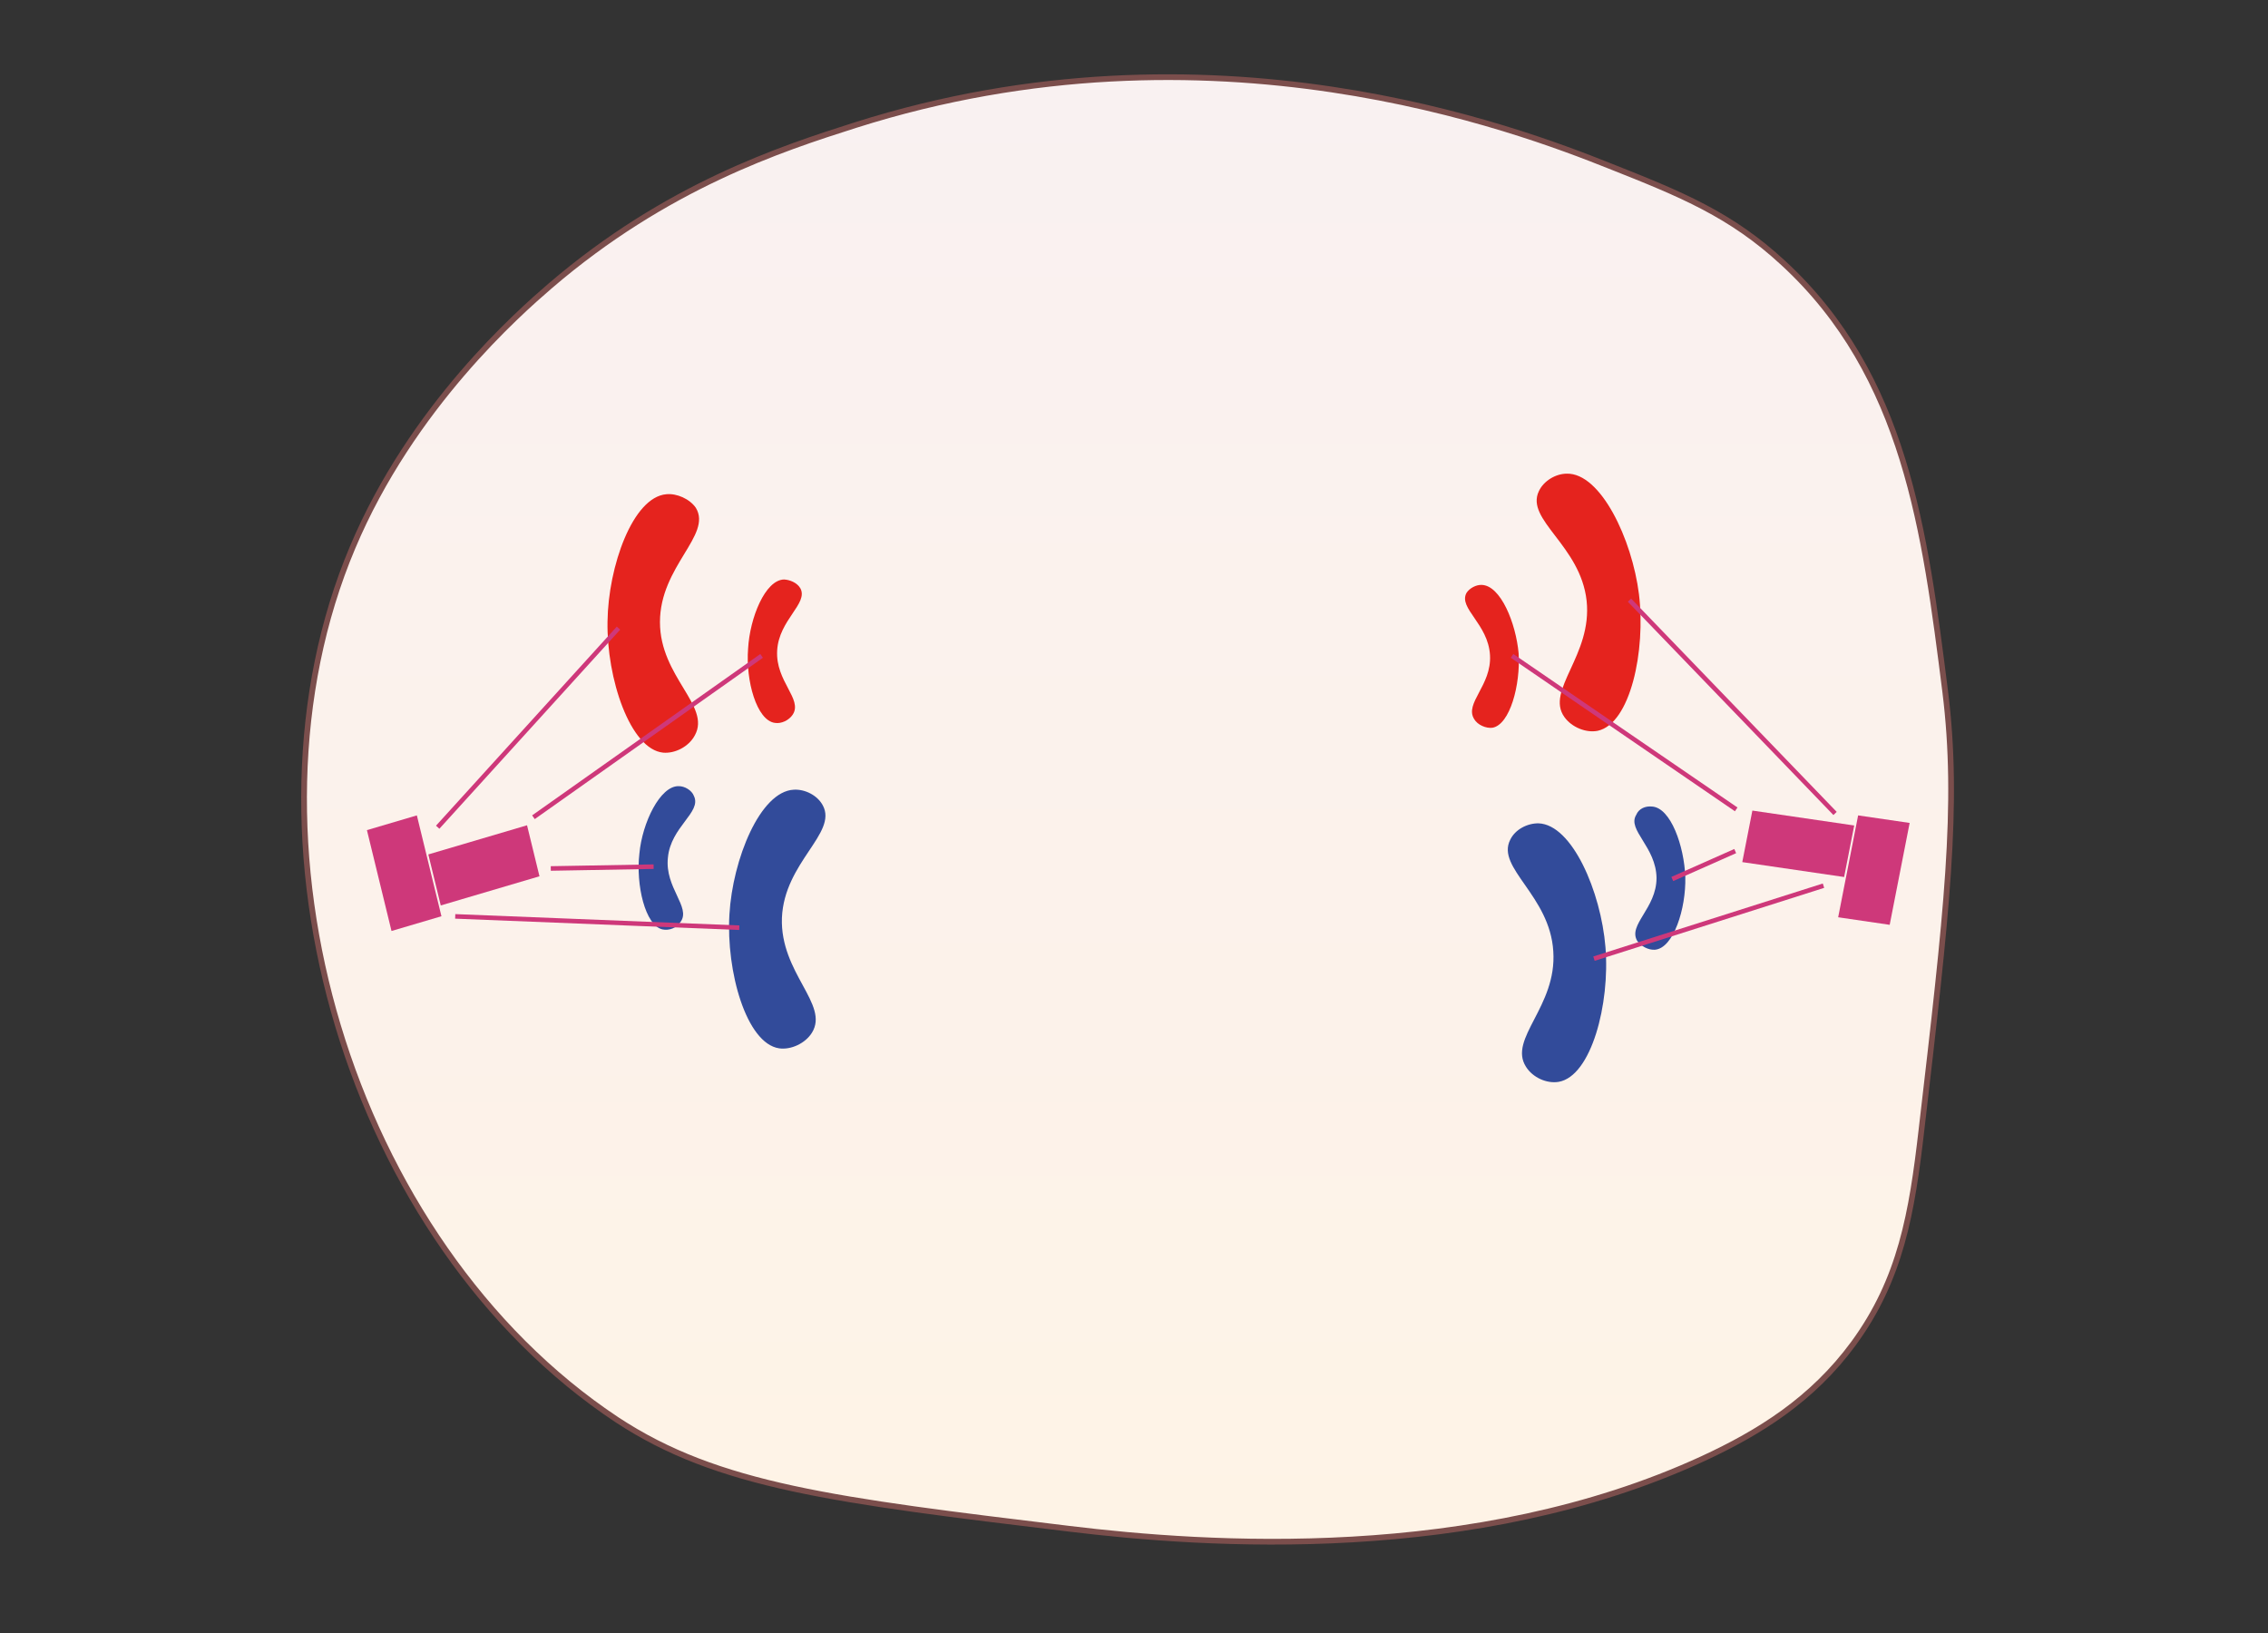<svg width="593" height="427" viewBox="0 0 593 427" fill="none" xmlns="http://www.w3.org/2000/svg">
<rect x="0" y="0" width="593" height="427" fill="#333333" stroke="none"/>
<path d="M143.799 74.8C174.199 48.7 204.199 38.9 223.699 32.7C316.699 3.2 396.799 33.8 420.899 43.4C439.599 50.8 452.599 56.1 466.299 68.8C498.199 98.2 503.299 138.9 508.599 180.8C512.299 210.5 508.999 238.8 502.399 295.4C499.899 317.1 496.999 334.4 484.599 351.3C473.799 366 459.9 374.6 445.199 381.4C385.499 408.9 315.599 404.1 279.499 399.7C218.299 392.3 187.699 388.6 161.299 371.2C91.2 324.7 59.999 219.2 92.2 143.1C107.699 106.3 135.799 81.7 143.799 74.8Z" fill="#F9F1F1"/>
<path d="M143.799 74.8C174.199 48.7 204.199 38.9 223.699 32.7C316.699 3.2 396.799 33.8 420.899 43.4C439.599 50.8 452.599 56.1 466.299 68.8C498.199 98.2 503.299 138.9 508.599 180.8C512.299 210.5 508.999 238.8 502.399 295.4C499.899 317.1 496.999 334.4 484.599 351.3C473.799 366 459.9 374.6 445.199 381.4C385.499 408.9 315.599 404.1 279.499 399.7C218.299 392.3 187.699 388.6 161.299 371.2C91.2 324.7 59.999 219.2 92.2 143.1C107.699 106.3 135.799 81.7 143.799 74.8Z" fill="url(#paint0_linear_3137_572450)"/>
<path d="M143.799 74.8C174.199 48.7 204.199 38.9 223.699 32.7C316.699 3.2 396.799 33.8 420.899 43.4C439.599 50.8 452.599 56.1 466.299 68.8C498.199 98.2 503.299 138.9 508.599 180.8C512.299 210.5 508.999 238.8 502.399 295.4C499.899 317.1 496.999 334.4 484.599 351.3C473.799 366 459.9 374.6 445.199 381.4C385.499 408.9 315.599 404.1 279.499 399.7C218.299 392.3 187.699 388.6 161.299 371.2C91.2 324.7 59.999 219.2 92.2 143.1C107.699 106.3 135.799 81.7 143.799 74.8Z" stroke="#7B4E4C" stroke-width="1.494" stroke-miterlimit="10"/>
<path d="M115.242 236.735L141.053 229.112L137.801 215.774L111.991 223.396L115.242 236.735Z" fill="#CE387A"/>
<path d="M95.938 217.044L102.365 243.414L115.421 239.558L108.993 213.188L95.938 217.044Z" fill="#CE387A"/>
<path d="M484.811 215.83L458.182 211.932L455.543 225.405L482.172 229.303L484.811 215.83Z" fill="#CE387A"/>
<path d="M494.085 241.8L499.303 215.164L485.833 213.192L480.615 239.828L494.085 241.8Z" fill="#CE387A"/>
<path d="M402.27 215.267C411.077 215.582 418.587 233.152 419.77 247.63C420.995 262.528 416.047 281.404 407.516 282.86C404.393 283.373 400.744 281.715 398.994 278.923C394.266 271.554 407.105 263.232 406.13 248.733C405.25 234.12 391.127 226.916 394.861 219.577C396.18 216.806 399.411 215.226 402.27 215.267Z" fill="#324B9A"/>
<path d="M207.56 206.472C198.719 206.901 191.555 224.722 190.718 239.078C189.826 253.968 195.132 272.808 203.715 274.095C206.824 274.536 210.569 272.8 212.307 269.989C216.88 262.569 203.932 254.406 204.445 239.976C205.052 225.43 219.019 217.845 215.149 210.605C213.724 207.887 210.399 206.304 207.56 206.472Z" fill="#324B9A"/>
<path d="M409.658 123.842C418.518 123.64 426.721 140.936 428.53 155.359C430.331 170.115 426.31 189.201 417.745 191.074C414.735 191.673 410.973 190.191 409.036 187.484C403.999 180.447 416.388 171.335 414.842 157.051C413.235 142.566 398.734 135.916 402.364 128.407C403.623 125.705 406.794 123.845 409.658 123.842Z" fill="#E5231E"/>
<path d="M174.235 129.219C165.429 129.955 159.031 148.123 158.843 162.502C158.578 177.344 164.755 195.927 173.392 196.785C176.449 197.053 180.084 195.27 181.683 192.243C185.917 184.547 172.569 176.991 172.556 162.675C172.55 148.026 186.247 139.942 181.946 132.787C180.334 130.421 176.904 128.946 174.235 129.219Z" fill="#E5231E"/>
<path d="M431.936 210.874C436.861 211.173 440.348 221.237 440.648 229.286C440.851 237.651 437.541 247.88 432.739 248.31C430.964 248.458 429.054 247.353 428.08 246.017C425.571 241.788 433.105 237.525 433.122 229.573C433.029 221.414 425.388 216.996 427.804 213.066C428.495 211.375 430.258 210.705 431.936 210.874Z" fill="#324B9A"/>
<path d="M177.424 205.549C172.608 205.456 167.925 215.091 167.179 223.165C166.226 231.349 168.681 241.962 173.205 243.003C174.993 243.378 176.962 242.598 177.969 241.004C180.701 237.171 173.778 232.108 174.633 224.24C175.379 216.166 183.449 212.413 181.463 208.171C180.902 206.616 178.992 205.511 177.424 205.549Z" fill="#324B9A"/>
<path d="M387.404 152.928C392.364 153.046 396.364 162.934 397.069 170.859C397.569 179.043 394.806 189.498 390.189 190.282C388.563 190.474 386.335 189.561 385.445 188.018C382.831 183.854 390.055 179.228 389.582 171.276C389.082 163.092 381.303 159.069 383.417 155.05C384.208 153.779 385.983 152.861 387.404 152.928Z" fill="#E5231E"/>
<path d="M204.996 151.511C200.064 151.625 196.056 161.521 195.6 169.583C194.939 177.905 197.833 188.396 202.616 189.006C204.296 189.278 206.304 188.333 207.3 186.801C209.878 182.727 202.741 178.157 203.198 170.095C203.654 162.033 211.397 157.817 209.275 153.829C208.385 152.286 206.417 151.578 204.996 151.511Z" fill="#E5231E"/>
<rect x="114" y="215.881" width="70.31" height="1.192" transform="rotate(-47.754 114 215.881)" fill="#CE387A"/>
<rect width="77.455" height="1.192" transform="matrix(-0.694 -0.72 -0.72 0.694 480.23 212.27)" fill="#CE387A"/>
<rect x="437" y="229.277" width="17.999" height="1.192" transform="rotate(-23.93 437 229.277)" fill="#CE387A"/>
<rect x="144" y="226.473" width="26.893" height="1.192" transform="rotate(-1.009 144 226.473)" fill="#CE387A"/>
<rect x="139.131" y="213.185" width="73.067" height="1.192" transform="rotate(-35.264 139.131 213.185)" fill="#CE387A"/>
<rect width="71.037" height="1.192" transform="matrix(-0.825 -0.565 -0.565 0.825 454.291 211.127)" fill="#CE387A"/>
<rect x="119.047" y="239" width="74.337" height="1.192" transform="rotate(2.283 119.047 239)" fill="#CE387A"/>
<rect width="62.97" height="1.192" transform="matrix(-0.953 0.303 0.303 0.953 476.596 231)" fill="#CE387A"/>
<defs>
<linearGradient id="paint0_linear_3137_572450" x1="294.821" y1="20.176" x2="294.821" y2="403.095" gradientUnits="userSpaceOnUse">
<stop stop-color="#F9F1F1"/>
<stop offset="1" stop-color="#FEF3E6"/>
</linearGradient>
</defs>
</svg>
